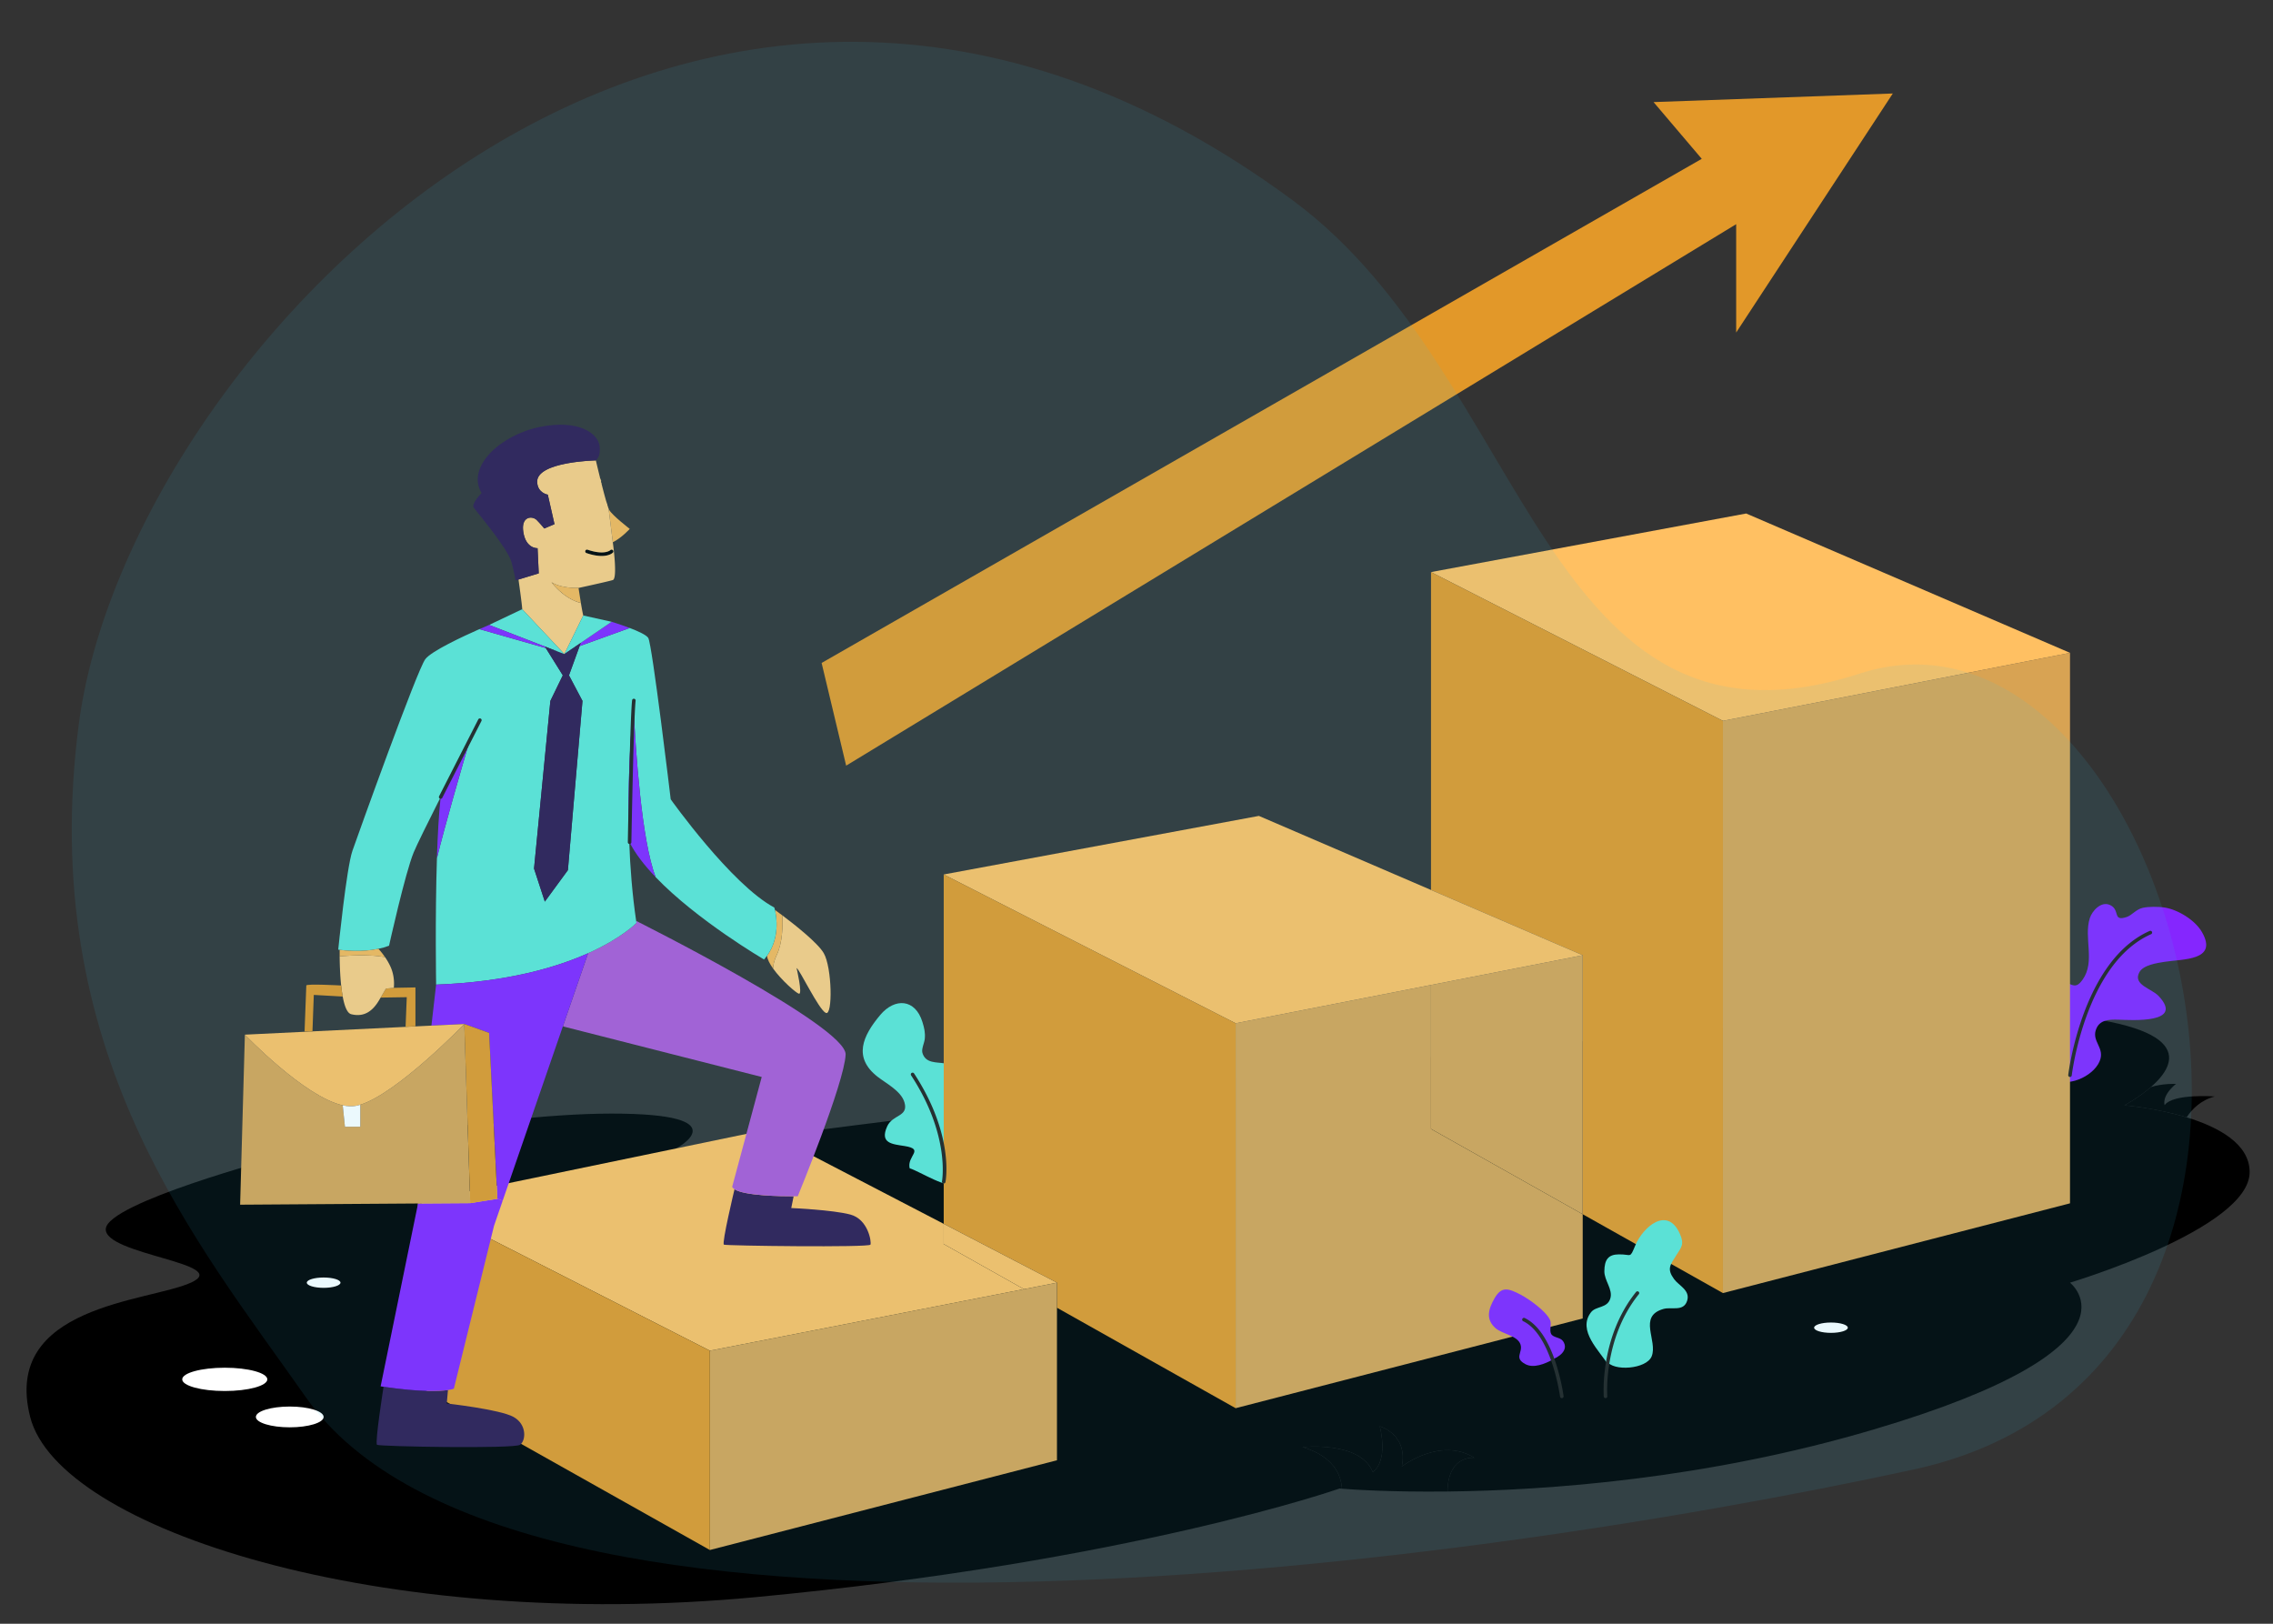 <?xml version="1.0" encoding="UTF-8" standalone="no"?>
<svg
   enable-background="new 0 0 1080 1080"
   viewBox="0 0 1400 1000"
   id="Businessgoal"
   version="1.1"
   sodipodi:docname="Minigames.svg"
   width="1400"
   height="1000"
   inkscape:export-filename="Minigames.svg"
   inkscape:export-xdpi="96"
   inkscape:export-ydpi="96"
   xml:space="preserve"
   xmlns:inkscape="http://www.inkscape.org/namespaces/inkscape"
   xmlns:sodipodi="http://sodipodi.sourceforge.net/DTD/sodipodi-0.dtd"
   xmlns="http://www.w3.org/2000/svg"
   xmlns:svg="http://www.w3.org/2000/svg"><rect x="0" y="0" width="1400" height="1000" fill="#333333" stroke="none"/><defs
     id="defs58" /><sodipodi:namedview
     id="namedview58"
     pagecolor="#505050"
     bordercolor="#ffffff"
     borderopacity="1"
     inkscape:showpageshadow="0"
     inkscape:pageopacity="0"
     inkscape:pagecheckerboard="1"
     inkscape:deskcolor="#505050"><inkscape:page
       x="0"
       y="0"
       width="1400"
       height="1000"
       id="page75"
       margin="0"
       bleed="0" /></sodipodi:namedview><g
     id="g59"
     transform="matrix(2.696,0,0,2.499,-239.475,-209.701)"><g
       id="g58"
       transform="matrix(0.54,0,0,0.582,73.037,29.374)"><g
         fill="#e5e5e5"
         class="colore5e5e5 svgShape"
         id="g3"><path
           d="m 945.05,561.67 c 3.5,-4.99 21.181,-3.67 21.181,-3.67 -5.851,1.55 -9.58,5.32 -11.891,8.83 -13.2,-4.021 -26.34,-5.07 -26.34,-5.07 0,0 5.97,-3.17 11.2,-7.72 4.77,-1.59 10.63,-1.37 10.63,-1.37 -6.33,5.33 -4.78,9 -4.78,9 z"
           fill="#000000"
           class="color000000 svgShape"
           id="path1" /><path
           d="m 939.2,554.04 c -5.23,4.55 -11.2,7.72 -11.2,7.72 0,0 13.14,1.05 26.34,5.07 13.3,4.06 26.66,11.14 26.66,23.2 0,24.02 -76,46.819 -76,46.819 0,0 35,27.151 -83,62.151 -70.74,20.98 -137.88,25.79 -180.32,26.28 l -0.01,-0.95 C 642.33,709.67 653,711 653,711 c -14.33,-9 -30.67,3.67 -30.67,3.67 2.67,-13.67 -9.33,-17 -9.33,-17 3.67,15.66 -2.98,19.35 -2.98,19.35 -5.34,-13.26 -29.689,-10.55 -29.689,-10.55 13.09,3.931 16.29,11.74 16.65,17.62 L 596,724 c 0,0 -88,31 -247,46 C 190,785 54,741 42,693.7 30,646.4 92,645 110,636.849 128,628.7 73,625 74,614 c 1,-11 72,-30 72,-30 0,0 87,-18.75 142,-18.75 55,0 27.33,14.75 27.33,14.75 0,0 479.67,-64 576.67,-57.31 66.66,4.59 58.7,21.32 47.2,31.35 z"
           fill="#000000"
           class="color000000 svgShape"
           id="path2" /><path
           d="m 653,711 c 0,0 -10.67,-1.33 -11.33,13.33 l 0.01,0.95 c -24.43,0.279 -40.68,-0.87 -44.699,-1.19 -0.36,-5.88 -3.561,-13.689 -16.65,-17.62 0,0 24.35,-2.71 29.689,10.55 0,0 6.65,-3.689 2.98,-19.35 0,0 12,3.33 9.33,17 0,0 16.34,-12.67 30.67,-3.67 z"
           fill="#000000"
           class="color000000 svgShape"
           id="path3" /></g><path
         fill="#8526fe"
         d="m 899,551 c 0.308,-5.234 -2.568,-10.714 -3.025,-15.889 -0.385,-4.345 -0.23,-9.262 0.025,-13.623 0.194,-3.311 1.138,-9.629 4.975,-11.013 4.749,-1.712 5.65,3.303 9.389,-1.976 5.407,-7.636 0.364,-17.718 3.014,-26.012 0.978,-3.059 4.792,-7.38 8.647,-5.512 4.34,2.103 0.816,7.095 6.976,5.022 2.281,-0.768 3.968,-3.295 6.875,-3.898 2.494,-0.518 6.56,-0.513 9.11,-0.111 5.697,0.898 12.993,5.351 15.901,10.51 6.817,12.092 -8.178,11.257 -15.887,12.49 -3.042,0.486 -8.98,1.327 -10.637,4.375 -2.928,5.385 5.109,6.879 8.135,10.111 11.023,11.774 -11.429,10.178 -17.107,10.014 -4.086,-0.117 -8.132,0.053 -9.514,4.512 -1.419,4.582 3.294,7.211 2.023,12.012 -1.775,6.708 -12.803,12.109 -18.9,8.988"
         class="color295fc5 svgShape"
         id="path4" /><path
         fill="#5fe4d4"
         d="m 439,576 c 0.388,-5.257 4.013,-8.966 3.998,-14.364 -0.01,-3.714 -1.055,-7.479 -2.971,-10.647 -2.627,-4.344 -6.25,-6.168 -11.027,-6.986 -3.556,-0.609 -8.219,0.082 -9.524,-4.504 -0.468,-1.644 0.873,-4.24 1.024,-5.998 0.229,-2.66 -0.255,-4.572 -0.998,-7 -3.024,-9.874 -11.682,-10.392 -17.891,-2.973 -7.436,8.886 -11.501,17.957 -1.111,26.109 3.653,2.866 9.968,6.02 11.389,10.863 1.802,6.143 -5.012,5.092 -7.291,10.111 -3.328,7.331 2.24,7.555 7.402,8.389 8.568,1.384 0.818,4.152 2.087,9.413 4.559,1.409 15.91,9.053 20.411,6.622 5.271,-2.845 8.855,-17.644 6.002,-22.535"
         class="color3e89fc svgShape"
         id="path5" /><path
         fill="#d8a353"
         d="m 905,370.15 v 233.1 l -146.84,38 v -242.3 z"
         class="colorf4ac38 svgShape"
         id="path6" /><path
         fill="#ffc062"
         d="m 905,370.15 -146.84,28.8 -123.5,-63 133.34,-24.8 z"
         class="colorffc962 svgShape"
         id="path7" /><path
         fill="#e29829"
         d="m 758.16,398.95 v 242.3 L 698.84,607.87 V 498.2 L 634.66,470.56 V 335.95 Z"
         class="colore28529 svgShape"
         id="path8" /><path
         fill="#d8a353"
         d="M 698.84,607.87 V 652 L 552,690 V 527 l 82.66,-16.21 v 60.96 z"
         class="colorf4ac38 svgShape"
         id="path9" /><path
         fill="#d8a353"
         d="M 698.84,498.2 V 607.87 L 634.66,571.75 V 510.79 Z"
         class="colorf4ac38 svgShape"
         id="path10" /><path
         fill="#ffc062"
         d="m 698.84,498.2 -64.18,12.59 v -40.23 z m -64.18,-27.64 v 40.23 L 552,527 428.5,464 561.84,439.2 Z"
         class="colorffc962 svgShape"
         id="path11" /><path
         fill="#e29829"
         d="M 552,527 V 690 L 476.41,647.46 V 636.85 L 428.5,611.94 V 464 Z"
         class="colore28529 svgShape"
         id="path12" /><path
         fill="#d8a353"
         d="m 476.41,647.46 v 64.59 l -146.84,38 v -84.4 l 132.86,-26.06 z m 0,-10.61 v 10.61 l -13.98,-7.87 z"
         class="colorf4ac38 svgShape"
         id="path13" /><path
         fill="#ffc062"
         d="m 476.41,636.85 -13.98,2.74 -33.93,-19.09 v -8.56 z"
         class="colorffc962 svgShape"
         id="path14" /><path
         fill="#ffc062"
         d="m 462.43,639.59 -132.86,26.06 -123.5,-63 146.26,-30.32 76.17,39.61 v 8.56 z"
         class="colorffc962 svgShape"
         id="path15" /><path
         fill="#e29829"
         d="m 329.57,665.65 v 84.4 l -123.5,-69.5 v -77.9 z"
         class="colore28529 svgShape"
         id="path16" /><path
         fill="#e29829"
         d="M 830.036,133.296 763.766,234.521 V 188.642 L 387.225,417.92 376.84,374.43 749.202,160.969 728.811,136.937 Z"
         class="colore22953 svgShape"
         id="path17"
         style="stroke-width:1.456" /><path
         fill="#311950"
         d="m 389,608 c 7.5,2 9,11.5 8.5,12.75 -0.5,1.25 -61,0.5 -62,0 -1,-0.5 4.49,-23.46 4.49,-23.46 4.28,2.79 19.77,2.99 25.01,2.979 l -1,4.98 c 0,10e-4 17.5,0.751 25,2.751 z"
         class="color1e1950 svgShape"
         id="path18" /><path
         fill="#ad59d4"
         d="m 298.38,483.66 c 0,0 89.12,44.59 88.62,56.59 -0.5,12 -20.25,60 -20.25,60 0,0 -0.65,0.02 -1.75,0.02 -5.24,0.011 -20.73,-0.189 -25.01,-2.979 -0.48,-0.31 -0.82,-0.66 -0.99,-1.04 l 12.5,-46.5 -83.5,-21.271 -0.61,-0.211 10.67,-30.93 v -0.01 c 14.42,-6.47 20.44,-12.83 20.44,-12.83 z"
         class="color403882 svgShape"
         id="path19" /><path
         fill="#fdcc81"
         d="m 377.75,497.33 c 3.5,6.05 3.87,26.67 0.87,25.29 -3,-1.37 -11.24,-18.74 -12.37,-19 0,0 2.63,11.26 1,10.88 -1.17,-0.27 -7.39,-5.7 -10.96,-10.7 0.09,-1.63 0.52,-3.5 1.5,-5.56 2.53,-5.32 2.66,-12.39 2.41,-16.94 5.11,3.84 14.99,11.61 17.55,16.03 z"
         class="colorfda181 svgShape"
         id="path20" /><path
         fill="#f7b756"
         d="m 360.2,481.3 c 0.25,4.55 0.12,11.62 -2.41,16.94 -0.98,2.06 -1.41,3.93 -1.5,5.56 -1.42,-1.979 -2.42,-3.89 -2.53,-5.39 5.45,-7.58 4.03,-16.45 3.33,-19.4 h 0.01 c 0,0 1.23,0.88 3.1,2.29 z"
         class="colorf77556 svgShape"
         id="path21" /><path
         fill="#5fe4d4"
         d="m 357.09,479.01 c 0.7,2.95 2.12,11.82 -3.33,19.4 -0.38,0.54 -0.8,1.07 -1.26,1.59 0,0 -28.24,-16.48 -45.86,-34.85 0,-0.01 -0.01,-0.02 -0.01,-0.02 -5.96,-15.34 -8.49,-53.58 -9.42,-72.87 -1.19,12.54 -2.65,34.01 -1.77,57.82 0.4,10.92 1.29,22.32 2.94,33.58 l 0.12,0.84 c 0,0 -6.02,6.36 -20.44,12.83 v 0.01 c -13.46,6.03 -34.25,12.16 -64.31,13.3 0,0 -0.47,-28.36 0.34,-53.53 3.47,-14.11 9.95,-36.52 14.02,-50.35 -3.67,7.16 -8.25,16.14 -12.43,24.45 -5.36,10.64 -10.08,20.2 -11.43,23.46 -3.58,8.66 -10.42,39.5 -10.42,39.5 -1.46,0.56 -2.97,0.99 -4.5,1.31 -7.07,1.5 -14.29,0.72 -16.39,0.44 -0.4,-0.05 -0.61,-0.09 -0.61,-0.09 0,0 3.5,-34.66 6,-41.83 2.5,-7.17 27.34,-76.5 30.84,-81.17 2.58,-3.43 15.98,-9.66 22.88,-12.72 l 28.1,8.02 7.2,11.55 h -0.01 l -5.26,10.82 -6.91,71 4.57,14 9.76,-13.33 6.17,-71.67 -5.71,-10.82 4.49,-12.38 21.22,-7.67 c 3.5,1.33 7.03,2.94 7.83,4.2 1.67,2.67 9.5,68.34 9.5,68.34 0,0 25.67,36.16 43.83,45.83 0,0 0.12,0.36 0.26,1.01 z"
         class="color3e89fc svgShape"
         id="path22" /><path
         fill="#8526fe"
         d="m 306.63,465.13 c -4.77,-4.97 -8.76,-10.09 -11.19,-15.05 -0.88,-23.81 0.58,-45.28 1.77,-57.82 0.93,19.29 3.46,57.53 9.42,72.87 z m -10.96,-105.5 -21.22,7.67 0.5,-1.38 L 288,357 c 0,0 3.81,1.15 7.67,2.63 z"
         class="color295fc5 svgShape"
         id="path23" /><path
         fill="#f7b756"
         d="m 295.67,317.67 c 0,0 -3.47,3.83 -7.17,5.66 l -1.79,-14.3 c 0.11,0.27 0.21,0.49 0.29,0.64 1.33,2.33 8.67,8 8.67,8 z"
         class="colorf77556 svgShape"
         id="path24" /><path
         d="m 288.52,326.66 c 0.29,0.28 0.31,0.74 0.03,1.04 -0.08,0.08 -1.38,1.43 -4.77,1.43 -1.63,0 -3.75,-0.31 -6.44,-1.23 a 0.753,0.753 0 0 1 -0.47,-0.95 c 0.13,-0.39 0.56,-0.6 0.95,-0.47 7.24,2.46 9.62,0.21 9.64,0.19 0.29,-0.29 0.76,-0.3 1.06,-0.01 z"
         fill="#000000"
         class="color000000 svgShape"
         id="path25" /><path
         fill="#fdcc81"
         d="m 288.5,323.33 c 0,0 2.17,15.34 0,16 -2.17,0.67 -14.5,3.34 -14.5,3.34 0,0 -7.1,0.33 -11.43,-2.42 0,0 4.94,6.89 12.43,8.81 0.35,2.12 0.73,4.2 1,5.27 l -8,16.34 -17.83,-19 c 0,-1.5 -1.57,-12.56 -1.57,-12.56 l 8.57,-2.61 -0.5,-10.67 c 0,0 -4.84,0.34 -6,-6.66 -1.17,-7 3.83,-7.12 5.66,-5.23 1.84,1.89 3.17,3.56 3.17,3.56 l 4.33,-1.83 -2.83,-12.5 c 0,0 -4.32,-0.67 -4.5,-5.34 -0.33,-8.66 24.83,-9.16 24.83,-9.16 0,0 0.81,3.47 1.83,7.61 -4.57,-1.55 -9.63,3.12 -9.84,3.32 a 0.988,0.988 0 0 0 -0.05,1.41 c 0.2,0.21 0.46,0.32 0.73,0.32 0.25,0 0.49,-0.09 0.68,-0.27 1.29,-1.21 5.27,-4.05 8.19,-2.77 0.26,0.12 0.55,0.11 0.8,0.01 1.09,4.32 2.3,8.86 3.04,10.73 z m 0.05,4.37 a 0.74,0.74 0 0 0 -0.03,-1.04 0.754,0.754 0 0 0 -1.06,0.01 c -0.02,0.02 -2.4,2.27 -9.64,-0.19 a 0.753,0.753 0 0 0 -0.95,0.47 c -0.13,0.39 0.08,0.82 0.47,0.95 2.69,0.92 4.81,1.23 6.44,1.23 3.39,0 4.69,-1.35 4.77,-1.43 z m -5.28,-20.45 c 0,-1.24 -0.56,-2.25 -1.25,-2.25 -0.69,0 -1.25,1.01 -1.25,2.25 0,1.24 0.56,2.25 1.25,2.25 0.69,0 1.25,-1.01 1.25,-2.25 z"
         class="colorfda181 svgShape"
         id="path26" /><path
         fill="#5fe4d4"
         d="m 288,357 -13.05,8.92 -3.71,2.54 h -0.01 l -3.23,2.21 8,-16.34 z"
         class="color3e89fc svgShape"
         id="path27" /><path
         fill="#311950"
         d="m 282.83,282.17 c 0.84,4.83 -1.5,6.5 -1.5,6.5 0,0 -25.16,0.5 -24.83,9.16 0.18,4.67 4.5,5.34 4.5,5.34 l 2.83,12.5 -4.33,1.83 c 0,0 -1.33,-1.67 -3.17,-3.56 -1.83,-1.89 -6.83,-1.77 -5.66,5.23 1.16,7 6,6.66 6,6.66 l 0.5,10.67 -8.57,2.61 -1.27,0.39 c 0,0 -0.16,-1.83 -1.66,-7.67 -1.5,-5.83 -14.84,-21.5 -16,-23.16 -1.17,-1.67 3.33,-6.17 3.33,-6.17 -6.67,-11.17 8.17,-24.67 24.67,-28 16.5,-3.33 24.33,2.83 25.16,7.67 z"
         class="color1e1950 svgShape"
         id="path30" /><path
         fill="#8526fe"
         d="m 278.06,497.34 -10.67,30.93 -25.47,73.841 -2.25,-0.78 -3.5,-70.25 -10.5,-3.75 -13.91,0.669 1.99,-17.36 c 30.06,-1.14 50.85,-7.27 64.31,-13.3 z"
         class="color295fc5 svgShape"
         id="path31" /><path
         fill="#311950"
         d="m 269.96,379.68 5.71,10.82 -6.17,71.67 -9.76,13.33 -4.57,-14 6.91,-71 5.26,-10.82 h 0.01 l 1.65,2.65 z m 4.99,-13.76 -0.5,1.38 -3.21,1.16 z"
         class="color1e1950 svgShape"
         id="path32" /><path
         fill="#311950"
         d="m 274.45,367.3 -4.49,12.38 -0.96,2.65 -1.65,-2.65 -7.2,-11.55 4.9,1.4 h 0.01 l 2.94,1.14 3.23,-2.21 h 0.01 z"
         class="color1e1950 svgShape"
         id="path33" /><path
         fill="#f7b756"
         d="m 274,342.67 c 0,0 0.48,3.23 1,6.39 -7.49,-1.92 -12.43,-8.81 -12.43,-8.81 4.33,2.75 11.43,2.42 11.43,2.42 z"
         class="colorf77556 svgShape"
         id="path34" /><path
         fill="#5fe4d4"
         d="m 250.17,351.67 17.83,19 -2.94,-1.14 h -0.01 l -5.31,-2.06 -23.57,-9.14 z"
         class="color3e89fc svgShape"
         id="path35" /><path
         fill="#311950"
         d="m 265.05,369.53 -4.9,-1.4 -0.41,-0.66 z"
         class="color1e1950 svgShape"
         id="path36" /><path
         fill="#8526fe"
         d="m 259.74,367.47 0.41,0.66 -28.1,-8.02 c 2.48,-1.09 4.12,-1.78 4.12,-1.78 z"
         class="color295fc5 svgShape"
         id="path37" /><path
         fill="#311950"
         d="m 246.5,693.7 c 5.75,3.21 5.25,10.05 2.75,11.8 -2.5,1.75 -59.5,0.75 -60.5,0 -1,-0.75 2.76,-24.57 2.76,-24.57 15.67,2.32 23.67,1.91 27.25,1.38 l -0.51,5.69 c 0,0 22.5,2.5 28.25,5.7 z"
         class="color1e1950 svgShape"
         id="path38" /><path
         fill="#8526fe"
         d="m 241.92,602.11 -3.67,10.64 -17,69 c 0,0 -0.69,0.29 -2.49,0.56 -3.58,0.53 -11.58,0.94 -27.25,-1.38 -0.41,-0.05 -0.82,-0.12 -1.24,-0.18 L 206,603.83 v -0.51 l 22.17,-0.15 11.5,-1.84 z"
         class="color295fc5 svgShape"
         id="path39" /><path
         fill="#e29829"
         d="m 236.17,531.08 3.5,70.25 -11.5,1.84 -2.5,-75.84 z"
         class="colore28529 svgShape"
         id="path40" /><path
         fill="#d8a353"
         d="m 225.67,527.33 2.5,75.84 -22.17,0.15 -75.17,0.51 2.01,-72 c 0,0 25.09,26.29 41.39,29.92 v 0.01 l 0.94,9.07 h 6.5 v -9.07 l -0.07,-0.24 c 15.83,-4.87 44.07,-34.19 44.07,-34.19 z"
         class="colorf4ac38 svgShape"
         id="path41" /><path
         fill="#ffc062"
         d="m 211.76,528 13.91,-0.67 c 0,0 -28.24,29.32 -44.07,34.189 -0.67,0.2 -1.31,0.37 -1.93,0.48 -1.65,0.3 -3.48,0.19 -5.44,-0.25 -16.3,-3.63 -41.39,-29.92 -41.39,-29.92 l 27.44,-1.33 h 1.15 v -0.06 l 43.57,-2.11 z"
         class="colorffc962 svgShape"
         id="path42" /><path
         fill="#8526fe"
         d="m 215.68,431.21 c 4.18,-8.31 8.76,-17.29 12.43,-24.45 -4.07,13.83 -10.55,36.24 -14.02,50.35 0.3,-9.71 0.8,-18.95 1.59,-25.9 z"
         class="color295fc5 svgShape"
         id="path43" /><path
         fill="#e29829"
         d="m 205,511.83 v 16.479 l -4.17,0.171 0.5,-12.521 -11.05,0.17 2.22,-3.8 3.34,-0.33 z"
         class="colore28529 svgShape"
         id="path44" /><path
         fill="#fdcc81"
         d="m 194.5,503.17 c 2,4.5 1.34,8.83 1.34,8.83 l -3.34,0.33 -2.22,3.8 h -0.01 c -0.18,0.32 -0.38,0.66 -0.6,1.04 -2.84,4.83 -6.5,7.33 -11.84,6 -1.75,-0.439 -2.88,-3.53 -3.6,-7.479 a 62.162,62.162 0 0 1 -0.66,-4.681 c -0.48,-4.59 -0.61,-9.399 -0.63,-12.32 2.5,-0.24 12.11,-1.02 19.2,0.31 0.81,1.17 1.66,2.59 2.36,4.17 z"
         class="colorfda181 svgShape"
         id="path45" /><path
         fill="#f7b756"
         d="m 189.33,495.48 c 0,0 1.33,1.34 2.81,3.52 -7.09,-1.33 -16.7,-0.55 -19.2,-0.31 -0.02,-1.71 0,-2.77 0,-2.77 2.1,0.28 9.32,1.06 16.39,-0.44 z"
         class="colorf77556 svgShape"
         id="path46" /><path
         fill="#ffffff"
         d="m 181.67,561.76 v 9.07 h -6.5 l -0.94,-9.07 v -0.01 c 1.96,0.44 3.79,0.55 5.44,0.25 0.62,-0.11 1.26,-0.28 1.93,-0.48 z"
         class="colorffffff svgShape"
         id="path47" /><path
         fill="#e29829"
         d="M 174.23,515.69 162,515 l -0.57,15.44 -1.15,0.06 h -2.19 c 0,0 0.74,-18.67 0.74,-19.49 0,-0.81 14.29,-0.029 14.74,0 0.17,1.62 0.39,3.21 0.66,4.68 z"
         class="colore28529 svgShape"
         id="path48" /><path
         fill="#23211f"
         d="m 215.68,431.96 a 0.75,0.75 0 0 1 -0.668,-1.091 l 16.574,-32.543 a 0.75,0.75 0 0 1 1.337,0.681 l -16.574,32.543 a 0.75,0.75 0 0 1 -0.669,0.41 z m 79.924,19.137 h -0.014 a 0.75,0.75 0 0 1 -0.736,-0.764 c 0.039,-2.135 0.948,-52.388 1.805,-60.108 a 0.751,0.751 0 0 1 1.492,0.166 c -0.85,7.651 -1.787,59.447 -1.796,59.97 a 0.752,0.752 0 0 1 -0.751,0.736 z M 428.501,594.85 a 0.75,0.75 0 0 1 -0.737,-0.895 c 0.037,-0.191 3.553,-19.472 -13.059,-44.878 a 0.75,0.75 0 1 1 1.256,-0.82 c 16.972,25.957 13.433,45.183 13.274,45.988 a 0.748,0.748 0 0 1 -0.734,0.605 z m 476.5,-45.1 a 0.75,0.75 0 0 1 -0.746,-0.836 c 0.056,-0.482 5.88,-48.372 34.441,-61 a 0.75,0.75 0 1 1 0.607,1.372 c -27.786,12.284 -33.504,59.326 -33.559,59.8 a 0.748,0.748 0 0 1 -0.743,0.664 z"
         class="color231f20 svgShape"
         id="path49" /><path
         fill="#5fe4d4"
         d="m 709.5,671.5 c -3.301,-5.571 -13.156,-14.354 -7.137,-22.137 2.074,-2.684 6.894,-1.599 8.162,-5.838 1.156,-3.858 -2.562,-7.541 -2.525,-11.525 0.045,-4.936 1.667,-7.086 6.109,-7.136 5.543,-0.062 4.549,1.987 7.002,-3.853 3.233,-7.698 13.439,-16.711 18.764,-5.012 2.075,4.562 0.75,5.782 -1.351,9.1 -2.752,4.346 -4.159,5.94 -1.01,10.276 1.96,2.7 6.919,4.698 5.51,9.122 -1.521,4.774 -6.577,2.495 -10.024,3.477 -10.952,3.117 -2.333,13.413 -4.976,20.05 C 725.838,673.51 711.572,674.55 709,670"
         class="color3e89fc svgShape"
         id="path50" /><path
         fill="#23211f"
         d="m 708.499,685.75 a 0.748,0.748 0 0 1 -0.746,-0.689 c -0.021,-0.247 -1.846,-25.021 13.663,-44.281 a 0.75,0.75 0 0 1 1.168,0.942 c -15.124,18.782 -13.356,42.977 -13.337,43.219 a 0.75,0.75 0 0 1 -0.687,0.808 z"
         class="color231f20 svgShape"
         id="path51" /><path
         fill="#8526fe"
         d="m 686,669.5 c -3.13,1.705 -7.918,3.707 -11.387,1.861 -5.059,-2.691 -0.945,-4.913 -2.104,-8.375 -1.258,-3.759 -7.646,-4.343 -10.535,-6.861 -4.243,-3.699 -3.094,-8.032 -0.46,-12.625 2.922,-5.097 5.66,-4.393 10.984,-1.623 3.575,1.859 10.719,6.928 12.511,10.734 0.783,1.662 -0.351,4.36 0.455,5.898 0.891,1.701 3.862,1.388 5.045,3.09 2.656,3.822 -1.854,6.94 -5.01,7.9"
         class="color295fc5 svgShape"
         id="path52" /><path
         fill="#23211f"
         d="m 689.999,685.75 a 0.75,0.75 0 0 1 -0.742,-0.651 c -0.035,-0.262 -3.592,-26.168 -15.581,-31.923 a 0.75,0.75 0 1 1 0.648,-1.352 c 12.72,6.105 16.274,31.979 16.419,33.077 a 0.749,0.749 0 0 1 -0.744,0.849 z"
         class="color231f20 svgShape"
         id="path53" /><ellipse
         cx="124.333"
         cy="677.791"
         fill="#ffffff"
         rx="18"
         ry="4.932"
         class="colorffffff svgShape"
         id="ellipse53" /><ellipse
         cx="151.826"
         cy="693.701"
         fill="#ffffff"
         rx="14.333"
         ry="4.401"
         class="colorffffff svgShape"
         id="ellipse54" /><ellipse
         cx="166.159"
         cy="636.85"
         fill="#ffffff"
         rx="7.127"
         ry="2.188"
         class="colorffffff svgShape"
         id="ellipse55" /><ellipse
         cx="803.873"
         cy="655.913"
         fill="#ffffff"
         rx="7.127"
         ry="2.188"
         class="colorffffff svgShape"
         id="ellipse56" /><path
         style="fill:#fdcc81;fill-opacity:1;stroke-width:0.687"
         id="path28"
         d="m 276.31,302.519 c 0.021,0.043 0.046,0.083 0.064,0.127 0.044,0.109 0.094,0.298 0.121,0.405 0.058,0.23 0.094,0.385 0.127,0.623 0.016,0.12 0.025,0.242 0.037,0.362 0.012,0.414 -0.035,0.833 -0.165,1.227 -0.044,0.132 -0.087,0.218 -0.144,0.341 -0.041,0.099 -0.105,0.19 -0.142,0.291 -0.025,0.069 -0.038,0.145 -0.054,0.216 0.02,0.034 -10e-4,-0.008 0.008,0.063 0.003,0.023 0.012,0.045 0.016,0.068 0.012,0.073 0.003,0.136 -0.017,0.206 -0.079,0.142 -0.143,0.29 -0.2,0.442 -0.015,0.091 -0.032,0.181 -0.062,0.267 0,0 8.96,4.882 8.96,4.882 v 0 c 0.021,-0.095 0.053,-0.188 0.086,-0.28 0.003,-0.063 0.024,-0.109 0.036,-0.171 0.014,-0.075 0.005,-0.155 0.044,-0.226 0.045,-0.112 0.091,-0.223 0.144,-0.331 0.014,-0.028 0.032,-0.054 0.044,-0.083 0.021,-0.053 0.016,-0.114 0.038,-0.167 -0.033,-0.197 -0.074,-0.392 -0.111,-0.588 -0.096,-0.601 -0.143,-1.217 -0.053,-1.822 0.055,-0.285 0.109,-0.565 0.202,-0.841 0.023,-0.067 0.075,-0.215 0.121,-0.281 0.017,-0.025 0.043,-0.041 0.064,-0.062 z" /><path
         style="fill:#fdcc81;fill-opacity:1;stroke-width:0.687"
         id="path29"
         d="m 276.856,302.717 c 0.045,0.052 0.096,0.1 0.136,0.156 0.218,0.308 0.325,0.675 0.385,1.042 0,0 8.926,4.223 8.926,4.223 v 0 c -0.111,-0.267 -0.306,-0.704 -0.241,-0.997 0.008,-0.039 0.034,-0.072 0.05,-0.108 z" /><path
         style="fill:#fdcc81;fill-opacity:1;stroke-width:0.687"
         id="path54"
         d="m 276.892,301.572 c 0.012,0.043 0.051,0.168 0.051,0.219 0,0.041 -0.011,0.082 -0.018,0.123 -0.005,0.032 -0.004,0.067 -0.019,0.096 -0.044,0.087 -0.124,0.141 -0.196,0.201 -0.161,0.107 -0.08,0.064 -0.245,0.134 -0.078,0.033 -0.116,0.058 -0.198,0.065 -0.199,0.018 0.06,-0.034 -0.138,0.011 -0.076,-0.03 -0.005,-0.009 -0.087,-0.012 -0.016,-5.2e-4 -0.032,-0.009 -0.048,-0.007 -0.05,0.006 -0.135,0.05 -0.179,0.062 -0.034,0.01 -0.07,0.013 -0.105,0.02 -0.041,0.012 -0.082,0.023 -0.123,0.035 0,0 8.308,5.732 8.308,5.732 v 0 c 0.032,-0.006 0.063,-0.013 0.095,-0.019 0.042,-0.01 0.083,-0.023 0.124,-0.031 0.091,-0.017 0.153,-0.01 0.242,-0.037 0.113,-0.034 0.224,-0.09 0.311,-0.17 0.2,-0.182 0.334,-0.424 0.507,-0.631 0.097,-0.121 0.194,-0.244 0.292,-0.364 0.059,-0.072 0.123,-0.14 0.177,-0.215 0.073,-0.101 0.123,-0.217 0.196,-0.319 0.022,-0.032 0.05,-0.059 0.076,-0.088 z" /><path
         style="fill:#fdcc81;fill-opacity:1;stroke-width:0.687"
         id="path55"
         d="m 273.762,292.579 c 0.045,0.087 0.136,0.14 0.19,0.219 0.015,0.023 0.023,0.05 0.037,0.074 0.025,0.043 0.035,0.051 0.066,0.085 0,0 9.274,4.248 9.274,4.248 v 0 c -0.022,-0.08 -0.026,-0.111 -0.063,-0.186 -0.013,-0.027 -0.034,-0.049 -0.046,-0.076 -0.034,-0.073 -0.05,-0.155 -0.082,-0.229 z" /><path
         style="fill:#fdcc81;fill-opacity:1;stroke-width:0.687"
         id="path59"
         d="m 273.316,291.938 c 0.029,0.019 0.066,0.03 0.088,0.056 0.029,0.035 0.045,0.079 0.06,0.121 0.066,0.19 10e-4,0.333 -0.051,0.514 -0.092,0.261 0.005,10e-4 -0.1,0.235 -0.026,0.058 -0.058,0.152 -0.081,0.211 -0.054,0.135 -0.026,0.038 -0.058,0.178 -0.004,0.11 -0.031,0.217 -0.041,0.326 -0.005,0.054 -0.005,0.087 -0.007,0.142 0.004,0.08 0.011,0.158 0.037,0.235 0.009,0.026 0.025,0.05 0.032,0.077 0.007,0.028 0.005,0.058 0.01,0.087 0.005,0.038 0.014,0.076 0.021,0.114 0.008,0.041 0.02,0.081 0.024,0.123 0.005,0.049 0.005,0.099 0.007,0.148 0.003,0.183 -0.005,0.362 -0.043,0.542 -0.015,0.07 -0.035,0.139 -0.053,0.209 -0.14,0.475 -0.372,0.926 -0.705,1.297 -0.071,0.08 -0.152,0.15 -0.228,0.226 -0.209,0.207 -0.441,0.387 -0.664,0.577 -0.064,0.054 -0.129,0.107 -0.19,0.164 -0.102,0.097 -0.218,0.235 -0.311,0.34 -0.118,0.132 -0.179,0.18 -0.255,0.343 -0.032,0.07 -0.053,0.145 -0.075,0.218 -0.026,0.088 -0.036,0.18 -0.068,0.265 -0.099,0.267 -0.145,0.284 -0.326,0.502 -0.084,0.06 -0.162,0.129 -0.252,0.18 -0.129,0.075 -0.374,0.167 -0.521,0.203 -0.072,0.018 -0.145,0.037 -0.218,0.036 -0.062,-0.001 -0.237,-0.074 -0.181,-0.046 2.973,1.517 5.959,3.009 8.939,4.513 -0.169,0.088 -0.323,0.313 -0.507,0.263 -0.175,-0.047 -0.202,-0.304 -0.27,-0.472 -0.178,-0.438 -0.284,-1.045 -0.292,-1.507 -0.005,-0.301 0.004,-0.606 0.067,-0.901 0.06,-0.286 0.199,-0.55 0.299,-0.825 0.164,-0.225 0.305,-0.468 0.491,-0.674 0.332,-0.368 0.745,-0.649 1.177,-0.883 0.433,-0.234 0.901,-0.378 1.367,-0.525 0.307,-0.076 0.224,-0.062 0.495,-0.108 0.047,-0.008 0.095,-0.015 0.142,-0.022 0.032,-0.005 0.065,-0.003 0.096,-0.014 0.045,-0.017 0.081,-0.059 0.114,-0.092 0.06,-0.078 0.027,-0.043 0.099,-0.105 0,0 -8.6,-5.153 -8.6,-5.153 v 0 c -0.046,0.082 -0.019,0.043 -0.081,0.115 -0.016,0.022 -0.034,0.043 -0.047,0.067 -0.029,0.056 -0.035,0.13 -0.033,0.189 0.005,0.218 0.085,0.427 0.126,0.639 0.073,0.474 0.152,0.947 0.145,1.429 -0.007,0.508 -0.056,0.97 -0.216,1.458 -0.087,0.267 -0.222,0.517 -0.332,0.776 -0.179,0.233 -0.33,0.491 -0.537,0.7 -0.396,0.402 -0.903,0.699 -1.415,0.924 -0.209,0.092 -0.428,0.162 -0.647,0.223 -0.177,0.049 -0.38,0.017 -0.54,0.107 -0.237,0.135 -0.407,0.364 -0.611,0.546 2.992,1.515 5.984,3.03 8.977,4.545 -0.013,-0.058 -0.033,-0.114 -0.04,-0.173 -0.016,-0.122 -0.006,-0.282 0.021,-0.399 0.06,-0.256 0.094,-0.27 0.234,-0.501 0.248,-0.253 0.216,-0.245 0.516,-0.448 0.093,-0.063 0.196,-0.113 0.288,-0.177 0.219,-0.151 0.324,-0.271 0.437,-0.509 0.059,-0.101 0.158,-0.267 0.21,-0.371 0.108,-0.216 0.089,-0.214 0.198,-0.435 0.088,-0.179 0.177,-0.328 0.276,-0.501 0.172,-0.264 0.172,-0.285 0.383,-0.527 0.289,-0.33 0.635,-0.601 0.954,-0.9 0.177,-0.182 0.353,-0.366 0.51,-0.566 0.083,-0.106 0.136,-0.188 0.209,-0.298 0.03,-0.045 0.06,-0.09 0.091,-0.135 0.113,-0.202 0.021,-0.021 0.102,-0.225 0.015,-0.038 0.036,-0.073 0.05,-0.111 0.029,-0.076 0.037,-0.153 0.041,-0.233 -0.002,-0.056 -0.003,-0.086 -0.008,-0.142 -0.009,-0.099 -0.032,-0.197 -0.03,-0.298 -0.024,-0.167 0.006,0.025 -0.032,-0.159 -0.014,-0.065 -0.019,-0.119 -0.026,-0.185 -0.004,-0.037 -0.011,-0.074 -0.011,-0.112 -2.7e-4,-0.038 0.006,-0.076 0.01,-0.113 0.029,-0.126 0.049,-0.253 0.123,-0.363 0.077,-0.114 0.19,-0.163 0.302,-0.234 z" /><path
         style="fill:#fdcc81;fill-opacity:1;stroke-width:0.687"
         id="path60"
         d="m 273.743,292.627 c 0.041,0.033 0.091,0.057 0.124,0.098 0.05,0.062 0.087,0.132 0.119,0.205 0.098,0.223 0.138,0.481 0.038,0.711 -0.026,0.059 -0.071,0.108 -0.107,0.162 -0.153,0.153 -0.072,0.09 -0.235,0.194 0,0 8.514,4.644 8.514,4.644 v 0 c -0.057,-0.247 -0.032,-0.119 -0.076,-0.383 -0.002,-0.192 -0.024,-0.268 0.058,-0.45 0.064,-0.144 0.161,-0.239 0.295,-0.319 0.017,-0.01 0.304,-0.125 0.336,-0.139 z" /><path
         style="fill:#fdcc81;fill-opacity:1;stroke-width:0.687"
         id="path61"
         d="m 274.078,292.857 c 0.123,0.147 0.262,0.276 0.337,0.458 0.055,0.135 0.077,0.305 0.057,0.45 -0.009,0.061 -0.036,0.118 -0.054,0.177 0,0 8.307,4.344 8.307,4.344 v 0 c -0.005,-0.069 -0.019,-0.138 -0.013,-0.207 0.022,-0.273 0.196,-0.452 0.445,-0.541 0.027,-0.01 0.056,-0.009 0.084,-0.013 z" /><path
         style="fill:#fdcc81;fill-opacity:1;stroke-width:0.687"
         id="path62"
         d="m 274.603,292.739 c 0.168,0.213 0.292,0.473 0.295,0.75 5.7e-4,0.046 -0.007,0.091 -0.011,0.136 -0.012,0.035 -0.025,0.071 -0.037,0.106 0,0 8.575,4.453 8.575,4.453 v 0 c -0.005,-0.057 -0.011,-0.113 -0.016,-0.17 0.003,-0.216 -0.002,-0.493 0.223,-0.61 0.025,-0.013 0.054,-0.017 0.081,-0.025 z" /><path
         style="fill:#fdcc81;fill-opacity:1;stroke-width:0.687"
         d="m 282.218,295.389 c 5.4e-4,0.564 -0.022,1.15 0.067,1.713 0.048,0.305 0.078,0.2 0.101,0.47 0.025,0.3 -0.03,0.607 0,0.907 0.036,0.363 0.034,0.035 0.034,0.168"
         id="path63" /><path
         style="fill:#fdcc81;fill-opacity:1;stroke-width:0.687"
         d="m 283.049,296.052 c 0.039,0.075 0.05,0.159 0.076,0.235 0.02,0.061 -0.003,-0.013 0.017,0.025 0.003,0.007 -0.003,0.017 0,0.025 10e-4,0.003 0.007,0.005 0.008,0.008 0.005,0.01 -0.002,0.022 0.008,0.042 0.003,0.005 -6.8e-4,0.07 0.008,0.084 0.004,0.007 0.014,0.009 0.017,0.017 0.003,0.007 0.007,0.051 0.008,0.059 0.01,0.051 0.004,-0.007 0.017,0.025 0.007,0.017 0.01,0.034 0.017,0.05 0.02,0.049 0.025,0.102 0.042,0.151 0.004,0.012 0.013,0.022 0.017,0.034 0.013,0.044 0.019,0.091 0.034,0.134 0.004,0.012 0.013,0.022 0.017,0.034 0.005,0.016 0.003,0.034 0.008,0.05 0.003,0.012 0.013,0.021 0.017,0.034 0.023,0.083 0.029,0.183 0.05,0.269 0.013,0.053 0.036,0.107 0.05,0.16 0.025,0.094 -0.01,-0.014 0.017,0.092 0.026,0.103 0.046,0.206 0.067,0.311 0.014,0.069 0.01,0.004 0.025,0.118 0.002,0.014 -10e-4,0.028 0,0.042 0.005,0.052 0.012,0.017 0.025,0.076 0.003,0.011 -10e-4,0.022 0,0.034 0.007,0.06 0.036,0.118 0.05,0.176 0.011,0.043 0.017,0.084 0.025,0.126 0.004,0.019 0.014,0.04 0.017,0.059 0.002,0.014 -0.003,0.028 0,0.042 5.5e-4,0.003 0.006,-0.002 0.008,0 0.004,0.004 0,0.011 0,0.017"
         id="path64" /><path
         style="fill:#fdcc81;fill-opacity:1;stroke-width:0.687"
         d="m 282.881,296.044 c 0.077,0.248 0.097,0.506 0.109,0.764 0.042,0.901 -0.025,-0.303 0.025,0.479 0.011,0.169 0.005,0.157 0.017,0.311 0.002,0.025 0.006,0.05 0.008,0.076 5.1e-4,0.005 0,0.022 0,0.017 0,-0.198 0.003,-0.392 -0.034,-0.588 -0.019,-0.102 -0.059,-0.206 -0.067,-0.311 -0.007,-0.091 0.01,-0.186 0,-0.277 -0.01,-0.087 -0.014,-0.175 0,-0.26 10e-4,-0.008 -0.002,-0.017 0,-0.025 0.007,-0.029 0.051,0.016 0.067,0.042 0.006,0.01 0.004,0.023 0.008,0.034 0.079,0.158 -0.015,-0.041 0.034,0.092 0.017,0.046 0.036,0.069 0.042,0.118 0.008,0.068 0,0.141 0,0.21 0.023,0.051 0.068,0.109 0.076,0.168 0.014,0.101 -0.009,0.224 0,0.327 0.022,0.246 0.008,0.499 0.008,0.747"
         id="path65" /><path
         style="fill:#fdcc81;fill-opacity:1;stroke-width:0.687"
         d="m 282.084,295.918 c -0.048,0.008 -0.097,0.008 -0.143,0.025 -0.28,0.104 -0.601,0.248 -0.831,0.445 -0.465,0.398 -0.714,1.054 -0.63,1.662 0.042,0.302 0.232,0.652 0.512,0.798 0.138,0.071 0.288,0.116 0.437,0.16 0.104,0.031 0.321,-0.017 0.395,-0.034 0.316,-0.07 0.448,-0.38 0.596,-0.63 0.027,-0.045 0.059,-0.088 0.084,-0.134 0.098,-0.179 0.163,-0.401 0.176,-0.605 0.005,-0.087 0,-0.174 0,-0.26 0,-0.084 0.005,-0.168 0,-0.252 -0.009,-0.137 -0.049,-0.261 -0.101,-0.386 -0.06,-0.144 -0.038,-0.096 -0.118,-0.235 -0.022,-0.039 -0.037,-0.084 -0.067,-0.118 -0.141,-0.157 -0.196,-0.198 -0.353,-0.285 -0.027,-0.015 -0.057,-0.026 -0.084,-0.042 -0.044,-0.026 -0.081,-0.07 -0.126,-0.092"
         id="path66" /><path
         style="fill:#fdcc81;fill-opacity:1;stroke-width:0.687"
         d="m 281.655,295.473 c 0.227,10e-4 0.427,0.099 0.613,0.218 0.039,0.025 0.081,0.047 0.118,0.076 0.041,0.032 0.078,0.069 0.109,0.109 0.008,0.01 0.01,0.023 0.017,0.034 0.027,0.043 0.059,0.088 0.092,0.126 0.044,0.05 0.096,0.096 0.134,0.151 0.019,0.027 0.03,0.058 0.05,0.084 0.01,0.013 0.024,0.021 0.034,0.034 0.007,0.01 0.009,0.024 0.017,0.034 0.009,0.013 0.023,0.022 0.034,0.034 0.014,0.017 0.03,0.032 0.042,0.05 0.005,0.007 0.004,0.018 0.008,0.025 0.015,0.025 0.042,0.043 0.059,0.067 0.022,0.031 0.017,0.048 0.034,0.084 0.007,0.015 0.019,0.027 0.025,0.042 0.05,0.128 0.071,0.254 0.101,0.386 0.049,0.215 0.099,0.435 0.126,0.655 0.009,0.075 0,0.151 0,0.227 0,0.122 0.01,0.249 -0.017,0.369 -0.023,0.103 -0.093,0.262 -0.16,0.344 -0.024,0.029 -0.055,0.052 -0.084,0.076 -0.027,0.021 -0.052,0.047 -0.084,0.059 -0.037,0.014 -0.078,0.015 -0.118,0.017 -0.359,0.011 -0.558,-0.229 -0.756,-0.495 -0.196,-0.265 -0.37,-0.545 -0.546,-0.823 -0.064,-0.101 -0.131,-0.2 -0.193,-0.302 -0.111,-0.181 -0.224,-0.361 -0.327,-0.546 -0.09,-0.162 -0.094,-0.305 -0.05,-0.479 0.039,-0.156 0.12,-0.313 0.235,-0.428 0.023,-0.023 0.083,-0.069 0.109,-0.092 0.051,-0.046 0.1,-0.084 0.16,-0.118 0.029,-0.016 0.077,-0.048 0.109,-0.042 0.017,-0.002 0.027,0.013 0.042,0.017 0.018,0.005 0.019,0.003 0.034,0.017"
         id="path67" /><path
         style="fill:#fdcc81;fill-opacity:1;stroke-width:0.687"
         d="m 282.411,296.64 c 0.013,0.025 0.071,0.094 0.101,0.109 0.003,10e-4 0.006,-0.002 0.008,0 0.004,0.004 0.004,0.013 0.008,0.017 0.005,0.006 0.016,-3.4e-4 0.025,0.008"
         id="path68" /><path
         style="fill:#fdcc81;fill-opacity:1;stroke-width:0.687"
         d="m 282.974,295.985 c 0.011,0.011 0.025,0.02 0.034,0.034 0.015,0.024 0.016,0.057 0.025,0.084 0.009,0.027 0.011,0.007 0.017,0.042 0.001,0.008 -10e-4,0.017 0,0.025 0.003,0.012 0.014,0.021 0.017,0.034 0.003,0.013 -0.003,0.029 0,0.042 0.005,0.02 0.012,0.039 0.017,0.059 0.003,0.012 0.014,0.021 0.017,0.034 10e-4,0.006 -0.003,0.012 0,0.017 10e-4,0.003 0.006,-0.002 0.008,0 0.006,0.006 -0.005,0.018 0,0.025 0.003,0.005 0.013,0.003 0.017,0.008 0.003,0.005 -10e-4,0.011 0,0.017 0.005,0.02 0.019,0.048 0.025,0.067 0.006,0.019 0.02,0.039 0.025,0.059 0.005,0.02 0.005,0.038 0.008,0.059 0.011,0.068 0.042,0.133 0.05,0.202 10e-4,0.011 -0.003,0.023 0,0.034 0.003,0.015 0.012,0.028 0.017,0.042 0.008,0.027 0.007,0.05 0.017,0.076 0.004,0.012 0.014,0.021 0.017,0.034 0.003,0.014 -10e-4,0.028 0,0.042 0.014,0.141 0.003,-0.07 0.017,0.092 10e-4,0.017 -0.001,0.034 0,0.05 0.005,0.067 0.016,0.145 0.034,0.21 0.004,0.015 0.013,0.027 0.017,0.042 0.011,0.038 0.014,0.079 0.025,0.118 0.007,0.024 0.021,0.052 0.025,0.076 0.002,0.011 -0.003,0.023 0,0.034 0.003,0.01 0.013,0.016 0.017,0.025 0.007,0.017 0.012,0.078 0.017,0.092 0.003,0.01 0.013,0.016 0.017,0.025 0.019,0.045 0.002,0.019 0.008,0.059 0.005,0.034 0.024,0.068 0.034,0.101 0.006,0.022 0.009,0.045 0.017,0.067 0.01,0.028 0.029,0.054 0.034,0.084 10e-4,0.008 -0.003,0.017 0,0.025 0.003,0.01 0.014,0.015 0.017,0.025 0.003,0.011 -0.001,0.022 0,0.034 0.004,0.034 0.021,0.067 0.025,0.101 0.006,0.051 0,0.108 0,0.16 0,0.036 0.006,0.073 0,0.109 -0.012,0.077 -0.049,0.131 -0.092,0.193 -0.062,0.087 -0.109,0.156 -0.227,0.168 -0.141,0.014 -0.252,-0.037 -0.369,-0.109 -0.051,-0.032 -0.104,-0.063 -0.151,-0.101 -0.259,-0.211 -0.343,-0.561 -0.437,-0.865 -0.02,-0.064 -0.039,-0.129 -0.059,-0.193 -0.017,-0.064 -0.031,-0.129 -0.05,-0.193 -0.023,-0.076 -0.051,-0.151 -0.076,-0.227 -0.049,-0.149 -0.095,-0.288 -0.101,-0.445 -10e-4,-0.031 -0.005,-0.062 0,-0.092 0.019,-0.108 0.118,-0.308 0.176,-0.403 0.017,-0.028 0.069,-0.096 0.092,-0.118 0.044,-0.041 0.074,-0.048 0.126,-0.076 0.096,-0.051 0.192,-0.092 0.302,-0.101 0.021,-0.001 0.171,-0.007 0.193,0 0.003,6.9e-4 0.023,0.017 0.025,0.017 0.012,-0.003 0.022,-0.011 0.034,-0.017 z"
         id="path69" /><path
         style="fill:#fdcc81;fill-opacity:1;stroke-width:0.687"
         d="m 283.148,296.272 0.531,2.063"
         id="path70" /><path
         style="fill:#fdcc81;fill-opacity:1;stroke-width:0.687"
         d="m 282.794,296.359 0.365,-0.083"
         id="path71" /><path
         style="fill:#fdcc81;fill-opacity:1;stroke-width:0.687"
         d="m 282.696,296.581 0.107,-0.185"
         id="path72" /><path
         style="fill:#fdcc81;fill-opacity:1;stroke-width:0.687"
         d="m 282.952,296.275 0.101,-0.009"
         id="path73" /><path
         style="fill:#fdcc81;fill-opacity:1;stroke-width:0.687"
         d="m 283.026,296.436 0.208,0.796"
         id="path74" /><path
         style="fill:#fdcc81;fill-opacity:1;stroke-width:0.687"
         d="m 283.201,297.683 c 10e-4,0.042 -0.005,0.083 -0.003,0.125 5.3e-4,0.014 0.003,0.028 0.003,0.042 4.4e-4,0.011 -0.001,0.022 0,0.033 6.9e-4,0.009 0.013,0.047 0.015,0.053 0.003,0.012 0.005,0.024 0.009,0.036 0.007,0.021 0.019,0.041 0.027,0.062 0.017,0.048 0.032,0.095 0.056,0.14 0.019,0.034 0.036,0.068 0.056,0.101 0.02,0.032 0.044,0.066 0.068,0.095 0.005,0.006 0.01,0.009 0.015,0.015 0.014,0.017 0.009,0.018 0.024,0.033 0.005,0.005 0.01,0.008 0.015,0.012 0.004,0.003 0.007,0.009 0.012,0.012 0.008,0.005 0.023,0.006 0.033,0.006 0.013,0 0.027,10e-4 0.039,-0.006 0.025,-0.015 -0.009,0.002 0.009,-0.012 0.003,-0.003 0.008,-0.003 0.012,-0.006 0.009,-0.006 0.015,-0.017 0.024,-0.024 0.005,-0.003 0.016,-0.01 0.021,-0.012 0.007,-0.002 0.005,0.003 0.012,-0.003 0.003,-0.003 0.003,-0.006 0.006,-0.009 10e-4,-0.001 0.004,-0.001 0.006,-0.003 6.9e-4,-6.9e-4 -4.5e-4,-0.002 0,-0.003 0.002,-0.003 0.007,-0.005 0.009,-0.009 0.007,-0.01 0.006,-0.018 0.006,-0.03 0,-0.002 6.9e-4,-0.009 0,-0.012 -6.8e-4,-0.002 -0.002,-0.004 -0.003,-0.006 -6.9e-4,-0.002 0.001,-0.01 0,-0.012 -6.9e-4,-6.8e-4 -0.002,6.9e-4 -0.003,0 -6.9e-4,-6.8e-4 4.4e-4,-0.002 0,-0.003 -0.003,-0.007 -0.011,-0.014 -0.015,-0.021 -0.004,-0.007 -0.013,-0.029 -0.015,-0.036 -6.9e-4,-0.003 4.8e-4,-0.006 0,-0.009 -0.002,-0.01 -0.005,-0.01 -0.009,-0.021 -0.003,-0.01 -0.003,-0.02 -0.006,-0.03 -0.005,-0.019 -0.011,-0.038 -0.018,-0.056 -0.003,-0.008 -0.002,-0.016 -0.006,-0.024 -0.002,-0.004 -0.007,-0.007 -0.009,-0.012 -0.002,-0.005 -10e-4,-0.01 -0.003,-0.015 -0.001,-0.003 -0.005,-0.006 -0.006,-0.009 -6.9e-4,-0.002 4.8e-4,-0.004 0,-0.006 -0.003,-0.012 -0.01,-0.022 -0.015,-0.033 -0.003,-0.007 -0.003,-0.016 -0.006,-0.024 -0.001,-0.003 -0.005,-0.005 -0.006,-0.009 -0.002,-0.005 -10e-4,-0.012 -0.003,-0.018 -0.005,-0.017 -2.3e-4,-4.6e-4 -0.009,-0.018 -0.006,-0.012 -6.9e-4,-0.005 -0.003,-0.018 -6.9e-4,-0.004 -0.005,-0.011 -0.006,-0.015 -6.6e-4,-0.004 5.5e-4,-0.008 0,-0.012 -0.003,-0.024 -0.009,-0.047 -0.012,-0.071 -0.001,-0.011 0.002,-0.022 0,-0.033 -0.001,-0.008 -0.005,-0.016 -0.006,-0.024 -0.002,-0.011 -10e-4,-0.022 -0.003,-0.033 -6.9e-4,-0.008 -0.005,-0.016 -0.006,-0.024 -0.003,-0.032 -0.005,-0.066 -0.012,-0.098 -0.009,-0.043 -0.019,-0.085 -0.03,-0.128 -0.002,-0.009 -0.004,-0.018 -0.006,-0.027 -0.002,-0.012 -0.003,-0.024 -0.006,-0.036 -0.007,-0.028 -0.017,-0.055 -0.024,-0.083 -0.008,-0.033 -0.009,-0.068 -0.018,-0.101 -0.011,-0.041 -0.028,-0.081 -0.039,-0.122 -0.009,-0.035 -0.015,-0.07 -0.024,-0.104 -0.003,-0.01 -0.003,-0.02 -0.006,-0.03 -10e-4,-0.003 -0.005,-0.006 -0.006,-0.009 -0.004,-0.009 -0.004,-0.021 -0.009,-0.03 -0.007,-0.014 -0.012,-0.027 -0.018,-0.042 -0.003,-0.008 -0.003,-0.016 -0.006,-0.024 -0.005,-0.019 -0.011,-0.037 -0.018,-0.056 -0.008,-0.025 -0.012,-0.057 -0.018,-0.083 -0.006,-0.028 -0.014,-0.056 -0.021,-0.083 -0.004,-0.016 -0.003,-0.032 -0.006,-0.048 -0.003,-0.015 -0.007,-0.032 -0.009,-0.048 -10e-4,-0.019 -6.1e-4,-0.038 -0.003,-0.056 -10e-4,-0.012 -0.007,-0.024 -0.009,-0.036 -0.002,-0.01 -4.4e-4,-0.022 -0.003,-0.033 -10e-4,-0.005 -0.005,-0.01 -0.006,-0.015 -0.002,-0.009 -0.003,-0.019 -0.006,-0.03 -0.005,-0.016 -0.015,-0.032 -0.018,-0.048 -5.7e-4,-0.003 5.9e-4,-0.006 0,-0.009 -6.8e-4,-0.004 -0.005,-0.008 -0.006,-0.012 -10e-4,-0.004 -10e-4,-0.01 -0.003,-0.015 -0.002,-0.006 -0.006,-0.015 -0.009,-0.021 -10e-4,-0.003 -0.005,-0.003 -0.006,-0.006 -6.3e-4,-0.002 6.2e-4,-0.004 0,-0.006 -3.6e-4,-0.001 -0.009,-0.018 -0.009,-0.018 -6.8e-4,-6.9e-4 -0.002,6.9e-4 -0.003,0 -5.5e-4,-5.5e-4 -0.003,-0.008 -0.003,-0.009 -6.9e-4,-6.9e-4 -0.003,6.9e-4 -0.003,0 -6.9e-4,-0.002 6.3e-4,-0.004 0,-0.006 -6.9e-4,-0.003 -0.027,-0.028 -0.03,-0.03 -0.013,-0.008 -0.032,-0.012 -0.048,-0.015 -0.017,-0.003 -0.029,-0.005 -0.048,0 -0.029,0.009 -0.083,0.04 -0.104,0.053 -0.105,0.071 -0.185,0.169 -0.217,0.294 -0.024,0.095 -0.025,0.159 -0.027,0.258 -0.002,0.079 -0.003,0.174 0.012,0.252 0.01,0.053 0.049,0.161 0.068,0.211 0.06,0.156 0.083,0.197 0.172,0.374 0.036,0.071 0.075,0.135 0.125,0.196 0.017,0.021 0.044,0.06 0.071,0.068 0.005,0.002 0.048,0.011 0.056,0.006 0.007,-0.004 0.017,-0.028 0.018,-0.033 0.008,-0.026 0.011,-0.056 0.006,-0.083 -0.002,-0.009 -0.007,-0.018 -0.009,-0.027 -10e-4,-0.005 -0.002,-0.01 -0.003,-0.015 -1.3e-4,-0.001 10e-4,-0.016 0,-0.018 -6.9e-4,-6.9e-4 -0.002,6.8e-4 -0.003,0 -0.001,-10e-4 -0.006,-0.024 -0.006,-0.027 -10e-4,-0.01 -0.002,-0.045 0.003,-0.051 0.003,-0.003 0.01,0.002 0.015,0.003 z"
         id="path75" /></g></g><g
     id="g58-0"
     transform="matrix(1.427,0,0,1.427,531.031,-127.86)"><path
       fill="#34c3ea"
       d="M 754.6,700.1 C 707.8,633.3 638.2,551.2 656.6,409.7 677.6,248 920.8,-8.7 1180.9,183.8 c 102.2,75.7 107.8,248.2 244.4,204 136.6,-44.2 228.5,299 23.3,343.5 -205.2,44.5 -605.2,95.6 -694,-31.2 z"
       opacity="0.1"
       id="path1-2" /><path
       fill="#34c3ea"
       d="m -240.132,692.601 c -46.8,-66.8 -116.4,-148.9 -98,-290.4 21,-161.7 264.2,-418.4 524.3,-225.9 102.2,75.7 107.8,248.2 244.4,204 136.6,-44.2 228.5,299 23.3,343.5 -205.2,44.5 -605.2,95.6 -694,-31.2 z"
       opacity="0.1"
       id="path1-2-5" /><ellipse
       cx="1101.3"
       cy="743.7"
       fill="#34c3ea"
       opacity="0.1"
       rx="361.3"
       ry="36.4"
       id="ellipse1" /><path
       fill="#cce9ff"
       d="m 1219.6,587.2 c -10.7,-7.8 -89.3,-4.9 -96.6,0 -7.4,4.9 8.3,18.8 33.1,32.8 10.4,5.9 16.8,11.7 31,0.9 14.2,-10.7 39.7,-28.5 32.5,-33.7 z"
       id="path2-6" /><path
       fill="#cce9ff"
       d="m 1160.6,615.3 h 20.9 V 710 h -20.9 z m -55.2,111.5 h 128.8 c 2.3,0 4.1,-1.8 4.1,-4.1 0,-2 -1.5,-3.7 -3.4,-4 l -53.3,-8.6 h -20.9 l -55.8,8.6 c -2,0.3 -3.5,2 -3.5,4 -0.1,2.2 1.7,4.1 4,4.1 z m 114.2,-412.1 c -64.9,-2.8 -83.9,56.4 -87.6,94.5 -3.7,38 -13.9,72.4 -43.7,88.4 -29.9,16 -58.1,23.3 -40.9,49.1 17.2,25.8 76.3,51.8 129.4,50.5 53.1,-1.2 107.4,-29.7 122.2,-105.8 14.7,-76.1 -15.1,-173.9 -79.4,-176.7 z"
       id="path3-4" /><path
       fill="#efaca5"
       d="m 1162.8,713.1 3.9,14 -18.9,5.7 -6,-17.2 z M 1048.3,703 v 11.2 h 16.8 L 1067,703 Z m 129,-324.5 -25.4,62.6 -0.6,1.4 c -1.5,3.7 -5.1,6 -8.9,6 l -72.2,-0.5 c -2.9,0 -5.3,-2.4 -5.3,-5.3 0,-2.6 2,-4.8 4.5,-5.2 l 71.6,-10.5 -9.5,7.4 17.1,-65.4 c 2.1,-8.1 10.4,-13 18.5,-10.8 8.1,2.1 13,10.4 10.8,18.5 -0.1,0.6 -0.4,1.2 -0.6,1.8 z"
       id="path4-6" /><path
       fill="#e7ad87"
       d="m 1078.1,436.2 -24.7,-0.5 c -6.1,0 -11,5.5 -11,12.3 h 36 z"
       id="path5-2" /><path
       fill="#2a94f4"
       d="m 1137.4,386.1 39.5,9.6 6.5,-35.2 c 1.7,-9.5 -4.8,-18.5 -14.5,-19.9 -8.2,-1.2 -16,3.4 -18.8,11.1 z"
       id="path6-6" /><path
       fill="#0b4870"
       d="m 1178.2,454.6 -121.7,61.8 c -11.3,5.7 -18.1,17.6 -17.4,30.3 l 9.2,156.4 h 18.7 l 25.2,-167.3 94.8,-66.5 z M 1156.7,241 c 0,0 39.9,-17.7 61.3,39.5 19.9,53 -2.2,42.6 -34.4,42.8 -26.2,0.2 -72.5,25 -60.8,-7.7 8.4,-23.3 4,-38.1 4,-38.1 z"
       id="path7-7" /><path
       fill="#2a94f4"
       d="m 1183.7,324.5 -17.5,7.8 c -10.4,4.6 -17.1,15 -17,26.4 0.3,23 5.5,80 24.9,101.9 h 59.2 c 9.2,-40.4 3.9,-102.5 3.9,-102.5 0.6,-15.2 -10.6,-28.4 -25.7,-30.2 z"
       id="path8-6" /><path
       fill="#efaca5"
       d="m 1185.4,343.4 c -6.2,0.7 -11.8,-3.7 -12.5,-9.8 l -4.9,-37.6 22.5,-2.6 4.8,37.3 c 0.8,6.3 -3.7,12 -9.9,12.7 z"
       id="path9-7" /><path
       fill="#fab9af"
       d="m 1166.8,324 -0.9,0.1 c -15,2 -28.7,-8.6 -30.7,-23.6 l -4.3,-32.8 55.2,-7.2 4.3,32.8 c 1.9,15 -8.6,28.8 -23.6,30.7 z"
       id="path10-1" /><path
       fill="#0b4870"
       d="m 1192.2,280.7 -4.7,9.8 c 0,0 -6.3,5.4 -8.1,-8.2 -1.5,-11.6 -9.9,-9.6 -9.9,-9.6 0,0 -28.8,21.8 -45.7,6.8 -13.3,-11.8 8.2,-33.4 32.9,-38.5 l 32.4,14.1 z"
       id="path11-6" /><path
       fill="#fab9af"
       d="m 1184,289.2 c 0.7,6 2.2,10.4 7.2,9.8 0,0 5,-5 5.7,-12.1 0.7,-6 -0.2,-10.2 -5.2,-9.6 -4.9,0.6 -8.4,5.9 -7.7,11.9 z"
       id="path12-3" /><path
       fill="#0b4870"
       d="m 1233.3,460.6 h -59.2 l -94.7,57.2 c -11.2,6.7 -15.6,20.7 -10.3,32.7 l 72.7,165.1 21,-2.5 -39.1,-159.3 c 32.8,-1.4 93.6,-6.3 109.5,-24.1 27,-30 0.1,-69.1 0.1,-69.1 z"
       id="path13-5" /><path
       fill="#ffbe55"
       d="m 1031.5,357 33.8,90.7 H 955.6 l -31.2,-85.5 c -0.9,-2.6 1,-5.3 3.7,-5.3 h 103.4 z"
       id="path14-0" /><path
       fill="#ffbe55"
       d="m 1031.5,357 h 5.3 c 2.8,0 5.3,1.8 6.3,4.4 l 31.8,86.3 h -9.6 z m -73.3,99.5 h 107.1 v -8.7 H 955.9 v 6.4 c 0,1.2 1,2.3 2.3,2.3 z m 107.1,0 h 67.7 c 2.4,0 4.4,-2 4.4,-4.4 0,-2.4 -2,-4.4 -4.4,-4.4 h -67.7 z"
       id="path15-6" /><path
       fill="#ffffff"
       d="m 1004,402.1 c 2.1,6.3 -0.4,12.7 -5.6,14.4 -5.2,1.7 -11,-2 -13.1,-8.3 -2.1,-6.3 0.4,-12.7 5.6,-14.4 5.2,-1.7 11.1,2 13.1,8.3 z"
       id="path16-9" /><path
       fill="#fab9af"
       d="m 1223.6,376.8 -25.4,63.8 -0.6,1.4 c -1.5,3.8 -5.2,6.1 -9,6.1 l -72.3,-0.5 c -2.9,0 -5.3,-2.4 -5.3,-5.4 0,-2.7 2,-4.9 4.6,-5.2 l 71.5,-10.6 -9.6,7.5 17,-66.6 c 2.1,-8.2 10.4,-13.1 18.6,-11 8.2,2.1 13.1,10.4 11,18.6 0,0.6 -0.3,1.3 -0.5,1.9 z"
       id="path17-0" /><path
       fill="#fab9af"
       d="m 1124.2,435.7 -24.7,-0.5 c -6.1,0 -11,5.6 -11,12.5 h 36 z"
       id="path18-2" /><path
       fill="#31a1f4"
       d="m 1183.5,384.7 39.5,9.8 6.5,-35.9 c 1.7,-9.6 -4.8,-18.8 -14.5,-20.2 -8.2,-1.2 -16,3.5 -18.8,11.3 z"
       id="path19-1" /><path
       fill="#0b4870"
       d="m 1135.4,719.4 -9.2,9.1 -20.7,5 c -2.1,0.5 -3.9,2.1 -4.6,4.2 l -1.1,3 c -0.5,1.5 0.6,3 2.2,3 l 66.7,-1.6 c 2.2,0 3.9,-1.9 3.7,-4.1 l -5.3,-18.9 -10.1,2.4 c -3.4,1.1 -7.1,0.7 -10.1,-1 l -3.6,-2.1 c -2.5,-1.5 -5.7,-1.1 -7.9,1 z m -95.6,-13.1 -9.2,9.1 -20.7,5 c -2.1,0.5 -3.9,2.1 -4.6,4.2 l -1.1,3 c -0.5,1.5 0.6,3 2.2,3 l 60.3,-1.3 c 2.2,0 3.9,-1.9 3.7,-4.1 l -1.6,-19.3 -7.4,2.5 c -3.4,1.1 -7.1,0.7 -10.1,-1 l -3.6,-2.1 c -2.6,-1.5 -5.8,-1.1 -7.9,1 z"
       id="path20-2" /><g
       id="g37"><path
         fill="#0b4870"
         d="m 973.2,743.7 c 0.2,0 0.5,0 0.7,-0.1 2.3,-0.4 3.9,-2.3 3.5,-4.4 L 922.9,472.9 c -0.4,-2.1 -2.6,-3.5 -5,-3.1 -2.3,0.4 -3.9,2.3 -3.5,4.4 L 969,740.5 c 0.3,1.9 2.1,3.2 4.2,3.2 z m -140.6,0 c 2.1,0 3.9,-1.3 4.2,-3.2 L 895,474.2 c 0.4,-2.1 -1.2,-4.1 -3.5,-4.4 -2.4,-0.3 -4.6,1.1 -5,3.1 l -58.2,266.3 c -0.4,2.1 1.2,4.1 3.5,4.4 0.3,0.1 0.5,0.1 0.8,0.1 z"
         id="path21-1" /><path
         fill="#0b4870"
         d="m 856.8,455.1 h 511.7 v 24.8 H 856.8 Z"
         transform="rotate(180,1112.62,467.462)"
         id="path22-0" /><path
         fill="#0b4870"
         d="M 850.3,642.5 H 955.2 V 650 H 850.3 Z"
         transform="rotate(180,902.726,646.319)"
         id="path23-4" /><path
         fill="#0b4870"
         d="m 1364.2,743.7 c 0.2,0 0.5,0 0.7,-0.1 2.3,-0.4 3.9,-2.3 3.5,-4.4 L 1314,472.9 c -0.4,-2.1 -2.6,-3.5 -5,-3.1 -2.3,0.4 -3.9,2.3 -3.5,4.4 l 54.5,266.3 c 0.3,1.9 2.2,3.2 4.2,3.2 z m -140.6,0 c 2.1,0 3.9,-1.3 4.2,-3.2 L 1286,474.2 c 0.4,-2.1 -1.2,-4.1 -3.5,-4.4 -2.4,-0.3 -4.6,1.1 -5,3.1 l -58.2,266.3 c -0.4,2.1 1.2,4.1 3.5,4.4 0.3,0.1 0.5,0.1 0.8,0.1 z"
         id="path24-8" /><path
         fill="#0b4870"
         d="m 1241.3,642.5 h 104.9 v 7.5 h -104.9 z"
         transform="rotate(180,1293.752,646.319)"
         id="path25-4" /><path
         fill="#ffbe55"
         d="m 900.3,359.4 h -60.9 c -5.8,0 -10.5,-4.7 -10.5,-10.5 V 288 c 0,-5.8 4.7,-10.5 10.5,-10.5 h 60.9 c 5.8,0 10.5,4.7 10.5,10.5 v 60.9 c 0,5.8 -4.7,10.5 -10.5,10.5 z"
         id="path26-0" /><path
         fill="#ffffff"
         d="m 890,348.3 h -53.4 c -4.6,0 -8.4,-3.8 -8.4,-8.4 v -53.4 c 0,-4.6 3.8,-8.4 8.4,-8.4 H 890 c 4.6,0 8.4,3.8 8.4,8.4 v 53.4 c 0,4.6 -3.7,8.4 -8.4,8.4 z"
         opacity="0.39"
         id="path27-8" /><path
         fill="#ffffff"
         d="m 877.3,328.4 -3,-8.5 h -15 l -3,8.5 h -9.4 l 14.6,-35.9 h 10.7 l 14.6,35.9 z m -5,-14.8 c -2.8,-7.7 -4.3,-12.1 -4.7,-13.1 -0.3,-1 -0.6,-1.8 -0.7,-2.4 -0.6,2.1 -2.4,7.2 -5.3,15.5 z"
         id="path28-6" /><path
         fill="#ffbe55"
         d="m 1049,189.6 h -61 c -5.8,0 -10.5,-4.7 -10.5,-10.5 v -60.9 c 0,-5.8 4.7,-10.5 10.5,-10.5 h 60.9 c 5.8,0 10.5,4.7 10.5,10.5 v 60.9 c 0,5.8 -4.7,10.5 -10.4,10.5 z"
         id="path29-1" /><path
         fill="#ffffff"
         d="m 1039.5,178.5 h -53.4 c -4.6,0 -8.4,-3.8 -8.4,-8.4 v -53.4 c 0,-4.6 3.8,-8.4 8.4,-8.4 h 53.4 c 4.6,0 8.4,3.8 8.4,8.4 v 53.4 c 0,4.6 -3.7,8.4 -8.4,8.4 z"
         opacity="0.39"
         id="path30-2" /><path
         fill="#ffffff"
         d="m 1027.8,148.8 c 0,3.2 -1.3,5.8 -4,7.6 -2.7,1.9 -6.4,2.8 -11.2,2.8 -4.4,0 -8.3,-0.7 -11.7,-2.2 v -7 c 2.8,1.1 5.1,1.8 7.1,2.3 2,0.5 3.7,0.7 5.3,0.7 1.9,0 3.4,-0.3 4.4,-1 1,-0.6 1.5,-1.6 1.5,-2.8 0,-0.7 -0.2,-1.3 -0.7,-1.9 -0.5,-0.5 -1.1,-1.1 -2,-1.6 -0.9,-0.5 -2.7,-1.3 -5.3,-2.4 -2.5,-1 -4.4,-2 -5.7,-3 -1.3,-0.9 -2.3,-2 -3,-3.3 -0.8,-1.3 -1.1,-2.7 -1.1,-4.4 0,-3.2 1.2,-5.6 3.7,-7.5 2.5,-1.8 5.9,-2.7 10.3,-2.7 2.1,0 4.2,0.2 6.1,0.7 1.9,0.5 4,1.1 6.1,1.9 l -2.8,5.9 c -2.2,-0.8 -4,-1.3 -5.5,-1.6 -1.4,-0.3 -2.9,-0.5 -4.2,-0.5 -1.7,0 -2.9,0.3 -3.8,1 -0.9,0.7 -1.3,1.5 -1.3,2.6 0,0.7 0.2,1.3 0.5,1.7 0.4,0.5 0.9,1 1.7,1.4 0.8,0.4 2.6,1.3 5.5,2.5 3.9,1.6 6.5,3.2 7.9,4.8 1.5,1.7 2.2,3.6 2.2,6 z"
         id="path31-6" /><path
         fill="#ffbe55"
         d="m 1459.5,454.7 h -60.9 c -5.8,0 -10.5,-4.7 -10.5,-10.5 v -60.9 c 0,-5.8 4.7,-10.5 10.5,-10.5 h 60.9 c 5.8,0 10.5,4.7 10.5,10.5 v 60.9 c 0,5.8 -4.7,10.5 -10.5,10.5 z"
         id="path32-3" /><path
         fill="#ffffff"
         d="m 1450.1,443.6 h -53.4 c -4.6,0 -8.4,-3.8 -8.4,-8.4 v -53.4 c 0,-4.6 3.8,-8.4 8.4,-8.4 h 53.4 c 4.6,0 8.4,3.8 8.4,8.4 v 53.4 c 0,4.7 -3.8,8.4 -8.4,8.4 z"
         opacity="0.39"
         id="path33-9" /><path
         fill="#ffffff"
         d="m 1422.6,423.8 h -8.6 v -35.7 h 23.6 v 6.2 h -15 v 9.2 h 14 v 6.2 h -14 z"
         id="path34-0" /><path
         fill="#ffbe55"
         d="M 1335.9,254.7 H 1275 c -5.8,0 -10.5,-4.7 -10.5,-10.5 v -60.9 c 0,-5.8 4.7,-10.5 10.5,-10.5 h 60.9 c 5.8,0 10.5,4.7 10.5,10.5 v 60.9 c 0,5.8 -4.7,10.5 -10.5,10.5 z"
         id="path35-4" /><path
         fill="#ffffff"
         d="m 1326.1,243 h -53.4 c -4.6,0 -8.4,-3.8 -8.4,-8.4 v -53.4 c 0,-4.6 3.8,-8.4 8.4,-8.4 h 53.4 c 4.6,0 8.4,3.8 8.4,8.4 v 53.4 c 0,4.6 -3.7,8.4 -8.4,8.4 z"
         opacity="0.39"
         id="path36-6" /><path
         fill="#ffffff"
         d="m 1322.3,205 c 0,5.9 -1.9,10.4 -5.8,13.5 -3.9,3.1 -9.4,4.7 -16.7,4.7 h -11.7 v -35.7 h 12.9 c 6.7,0 12,1.5 15.7,4.6 3.7,3 5.6,7.3 5.6,12.9 z m -9.1,0.2 c 0,-7.7 -3.9,-11.5 -11.7,-11.5 h -4.7 V 217 h 3.8 c 8.4,-0.1 12.6,-4 12.6,-11.8 z"
         id="path37-9" /></g></g></svg>
